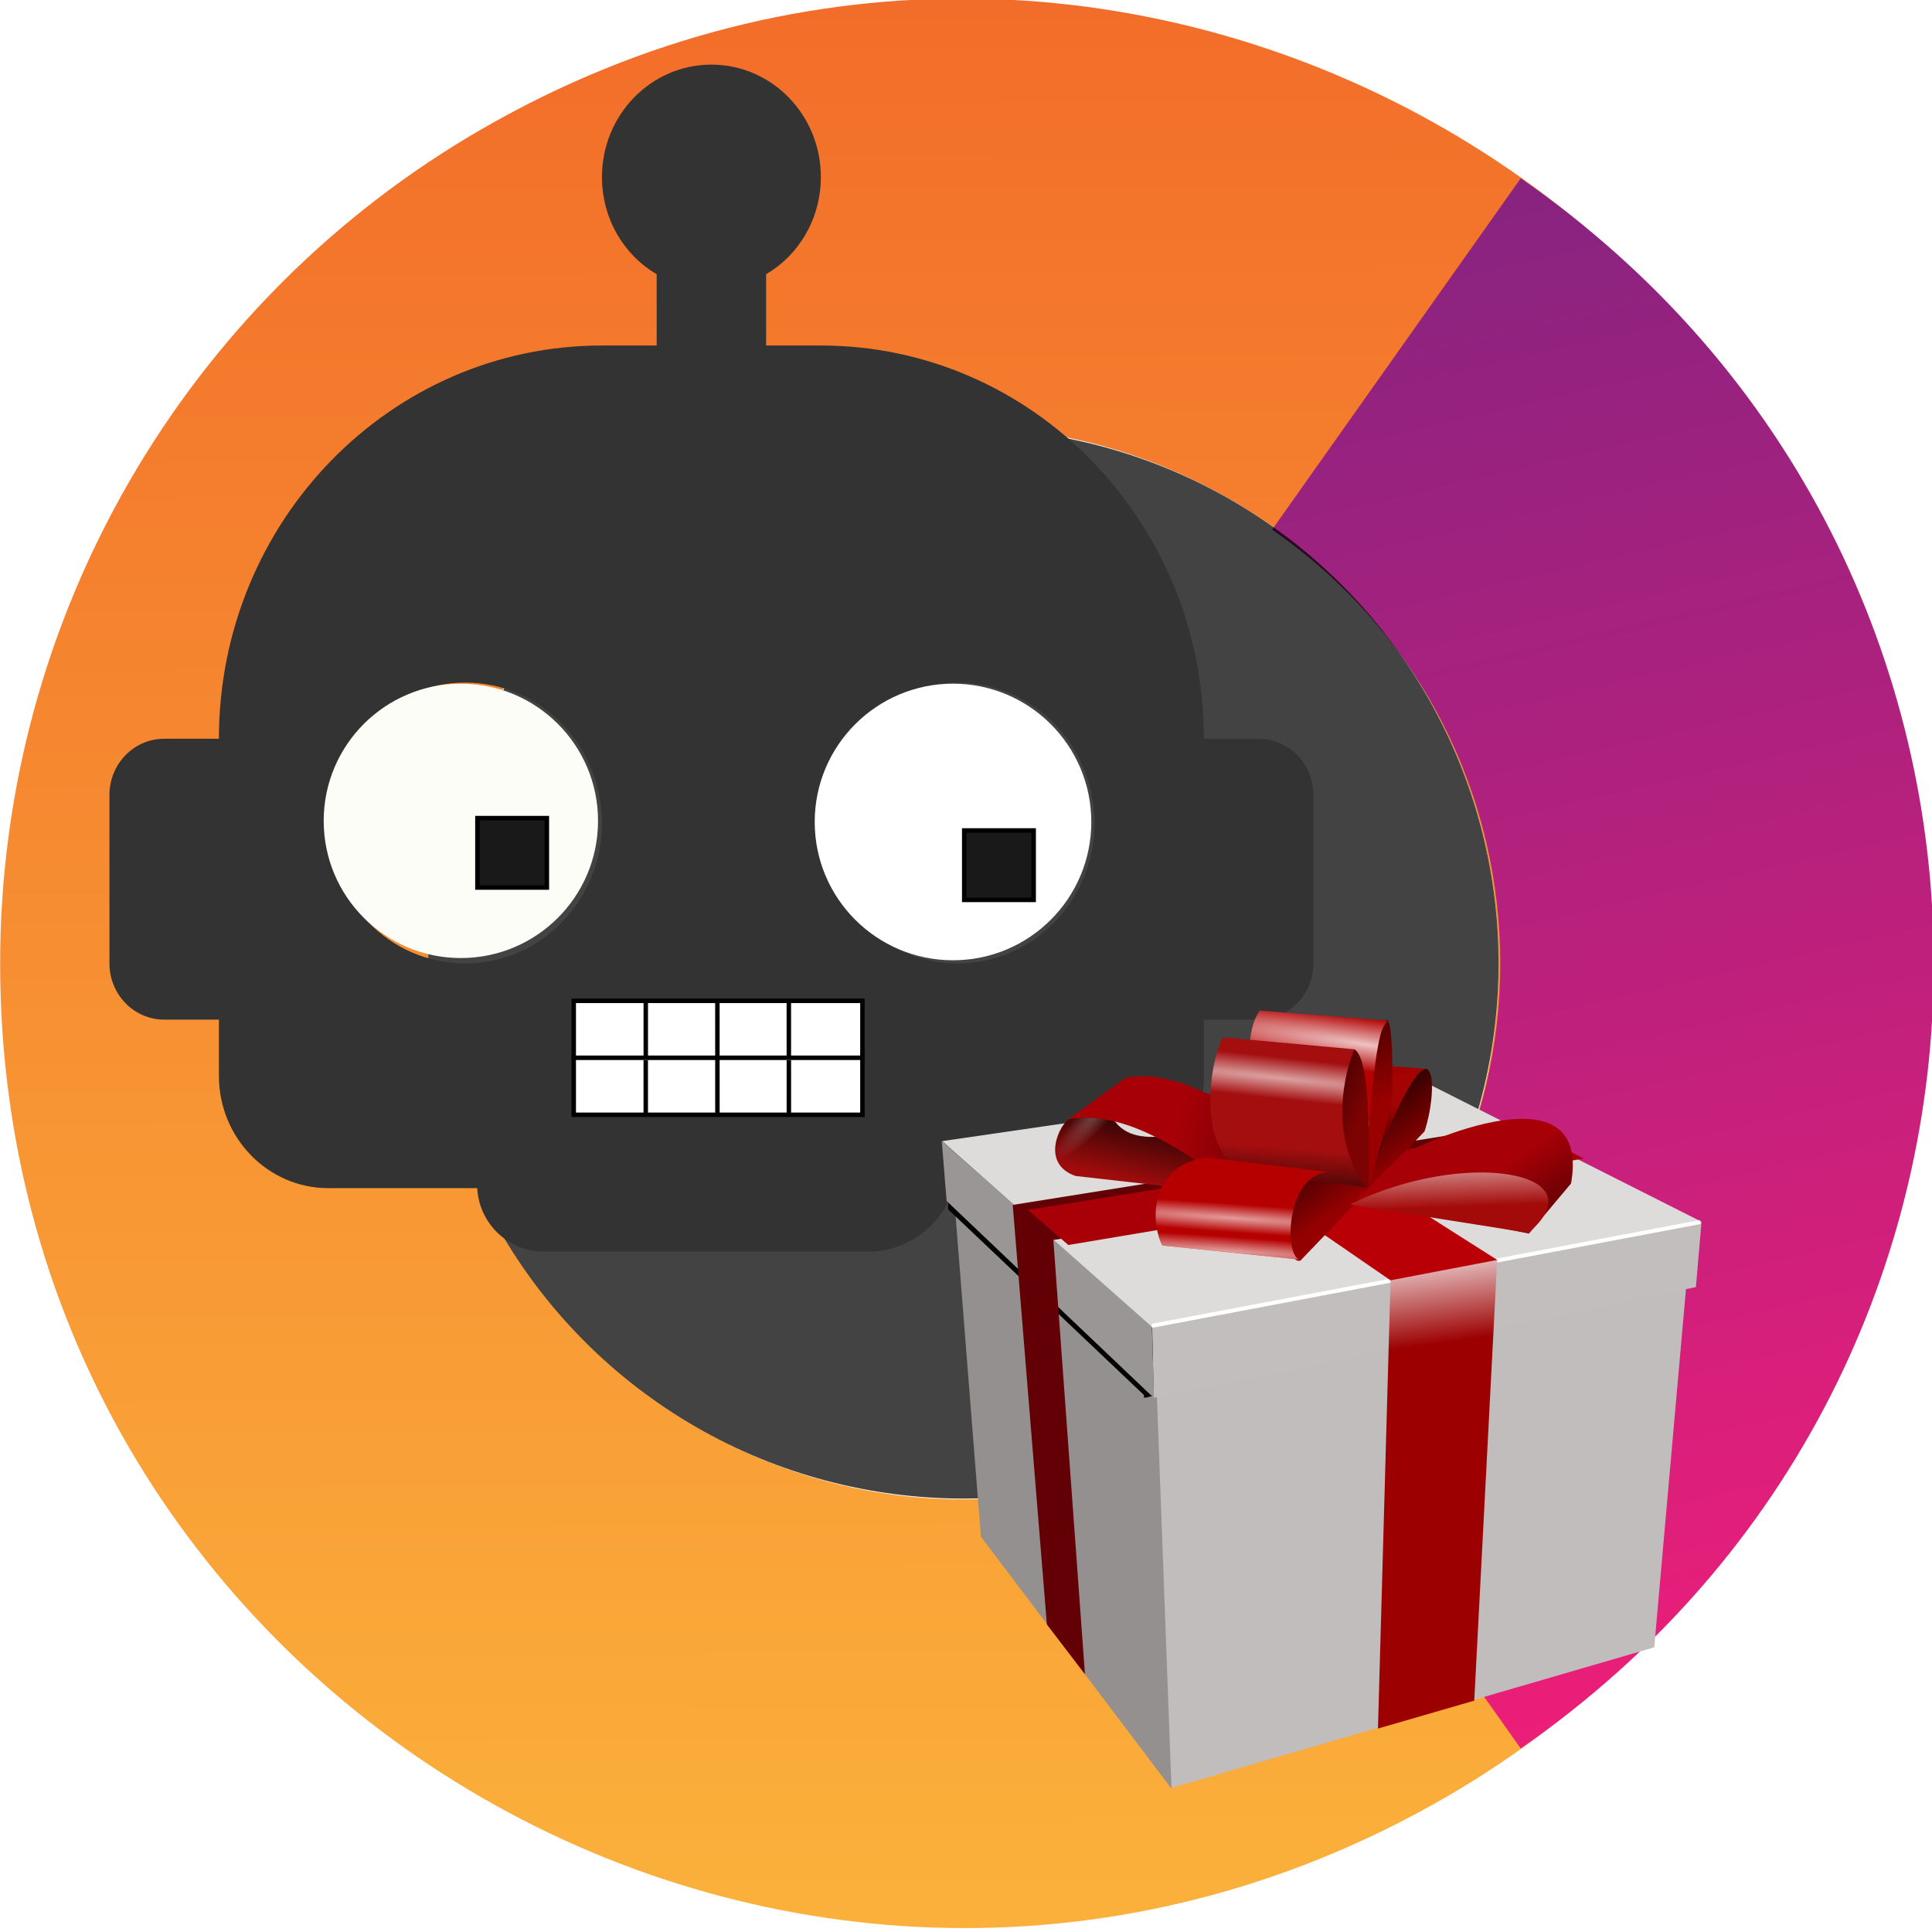 <?xml version="1.0" encoding="utf-8"?>
<svg viewBox="0 0 361 361" xmlns="http://www.w3.org/2000/svg" xmlns:xlink="http://www.w3.org/1999/xlink" xmlns:bx="https://boxy-svg.com">
  <defs>
    <linearGradient id="b" bx:pinned="true">
      <stop offset="0" stop-color="#fbb03b"/>
      <stop offset="1" stop-color="#f05a24"/>
    </linearGradient>
    <linearGradient id="a" bx:pinned="true">
      <stop offset="0" stop-color="#5f2583"/>
      <stop offset="1" stop-color="#ed1e79"/>
    </linearGradient>
    <linearGradient id="d" x1="973.216" x2="973.216" y1="100.665" y2="388.077" gradientTransform="matrix(1.005, -0.233, 0.32, 1.381, -802.908, 17.853)" gradientUnits="userSpaceOnUse" xlink:href="#a"/>
    <linearGradient id="c" x1="188.919" x2="188.919" y1="1.638" y2="361.638" gradientTransform="matrix(-1, 0.002, -0.002, -1.259, 367.887, 355.627)" gradientUnits="userSpaceOnUse" xlink:href="#b"/>
    <filter id="s">
      <feGaussianBlur stdDeviation=".235"/>
    </filter>
    <filter id="r">
      <feGaussianBlur stdDeviation=".356"/>
    </filter>
    <linearGradient id="h" x1="-21740" x2="-21741" y1="52.349" y2="46.68" gradientTransform="matrix(8.683 1.207 -1.207 8.683 1.8933e5 26162)" gradientUnits="userSpaceOnUse">
      <stop stop-color="#a30b0a" offset="0"/>
      <stop stop-color="#fff" offset="1"/>
    </linearGradient>
    <linearGradient id="gradient-1">
      <stop offset="0"/>
      <stop stop-opacity="0" offset="1"/>
    </linearGradient>
    <linearGradient id="gradient-2">
      <stop stop-color="#fff" offset="0"/>
      <stop stop-color="#fff" stop-opacity="0" offset="1"/>
    </linearGradient>
    <linearGradient id="k" x1="421.4" x2="362.99" y1="316.71" y2="292.34" gradientUnits="userSpaceOnUse">
      <stop stop-color="#7d0202" offset="0"/>
      <stop offset="1"/>
    </linearGradient>
    <linearGradient id="l" x1="439.4" x2="407.39" y1="305.8" y2="198.49" gradientUnits="userSpaceOnUse">
      <stop stop-color="#9a0000" offset="0"/>
      <stop offset="1"/>
    </linearGradient>
    <linearGradient id="n" x1="413.36" x2="373.62" y1="375.11" y2="320.23" gradientUnits="userSpaceOnUse">
      <stop stop-color="#950101" offset="0"/>
      <stop offset="1"/>
    </linearGradient>
    <linearGradient id="q" x1="485.42" x2="475.5" y1="469.23" y2="397.23" gradientUnits="userSpaceOnUse">
      <stop stop-color="#9c0001" offset="0"/>
      <stop stop-color="#fff" offset="1"/>
    </linearGradient>
    <linearGradient id="i" x1="-21630" x2="-21633" y1="50.392" y2="46.326" gradientTransform="matrix(6.718 .934 -1.133 8.151 1.4593e5 20157)" gradientUnits="userSpaceOnUse" xlink:href="#gradient-1"/>
    <linearGradient id="j" x1="396.07" x2="398.17" y1="368.08" y2="339.93" gradientUnits="userSpaceOnUse" xlink:href="#gradient-1"/>
    <linearGradient id="m" x1="421.1" x2="441.52" y1="352.24" y2="306.86" gradientUnits="userSpaceOnUse" xlink:href="#gradient-1"/>
    <linearGradient id="o" x1="433.46" x2="299.58" y1="339.48" y2="311.32" gradientUnits="userSpaceOnUse" xlink:href="#gradient-1"/>
    <linearGradient id="p" x1="271.42" x2="258.2" y1="300.98" y2="358.44" gradientUnits="userSpaceOnUse" xlink:href="#gradient-1"/>
    <radialGradient id="b-1" cx="-21778" cy="43.045" r="7.79" gradientTransform="matrix(-25.253 -1.785 .089 -1.254 -5.4963e5 -38412)" gradientUnits="userSpaceOnUse" xlink:href="#gradient-2"/>
    <radialGradient id="b-2" cx="-21778" cy="60.949" r="7.79" gradientTransform="matrix(-25.253 -1.785 .089 -1.254 -5.4963e5 -38412)" gradientUnits="userSpaceOnUse" xlink:href="#gradient-2"/>
    <radialGradient id="e" cx="-21774" cy="43.605" r="6.681" gradientTransform="matrix(-43.971 -4.753 .229 -2.114 -9.5707e5 -1.0311e5)" gradientUnits="userSpaceOnUse" xlink:href="#gradient-2"/>
    <radialGradient id="f" cx="-21771" cy="40.737" r="5.953" gradientTransform="matrix(-32.286 -4.636 .435 -3.027 -7.0249e5 -1.0054e5)" gradientUnits="userSpaceOnUse" xlink:href="#gradient-2"/>
    <radialGradient id="g" cx="-21793" cy="45.911" r="5.867" gradientTransform="matrix(-5.239 5.905 -1.268 -1.125 -1.1387e5 1.2905e5)" gradientUnits="userSpaceOnUse" xlink:href="#gradient-2"/>
    <filter id="drop-shadow-filter-0" color-interpolation-filters="sRGB" x="-50%" y="-50%" width="200%" height="200%" bx:preset="drop-shadow 1 -10 22 7 0.34 rgba(0,0,0,0.3)">
      <feGaussianBlur in="SourceAlpha" stdDeviation="7"/>
      <feOffset dx="-10" dy="22"/>
      <feComponentTransfer result="offsetblur">
        <feFuncA id="spread-ctrl" type="linear" slope="0.68"/>
      </feComponentTransfer>
      <feFlood flood-color="rgba(0,0,0,0.3)"/>
      <feComposite in2="offsetblur" operator="in"/>
      <feMerge>
        <feMergeNode/>
        <feMergeNode in="SourceGraphic"/>
      </feMerge>
    </filter>
  </defs>
  <path fill="url(#c)" d="M 0.026 180 C 0.026 318.564 150.026 405.167 270.026 335.885 C 325.718 303.731 360.026 244.308 360.026 180 C 360.026 41.436 210.026 -45.167 90.026 24.115 C 34.334 56.269 0.026 115.692 0.026 180 L 0.026 180 Z M 80.026 180 C 80.026 103.02 163.359 54.907 230.026 93.397 C 260.966 111.261 280.026 144.273 280.026 180 C 280.026 256.98 196.693 305.093 130.026 266.603 C 99.086 248.739 80.026 215.727 80.026 180 L 80.026 180 Z"/>
  <path fill="url(#d)" d="M 284.151 33.318 C 387.06 104.613 387.06 255.413 284.151 326.708 L 237.692 261.06 C 294.548 221.671 294.548 138.356 237.692 98.966 L 284.151 33.318 Z" paint-order="stroke"/>
  <circle cx="180.013" cy="180.014" r="100" style="fill: rgba(0, 0, 0, 0.737);"/>
  <g style="" transform="matrix(0.833, 0, 0, 0.833, -16.201, -2.451)">
    <path style="stroke: rgb(0, 0, 0); fill: rgb(51, 51, 51); stroke-width: 0px;" d="M 141.482 217.444 H 219.17 A 15 15 0 0 1 234.17 232.444 V 263.693 A 20 20 0 0 1 214.17 283.693 H 141.482 A 15 15 0 0 1 126.482 268.693 V 232.444 A 15 15 0 0 1 141.482 217.444 Z" bx:shape="rect 126.482 217.444 107.688 66.249 15 15 20 15 1@5179be3d"/>
    <path d="M 179.024 17.441 C 192.582 17.441 203.574 28.724 203.574 42.644 C 203.574 51.968 198.665 60.158 191.3 64.442 L 191.3 80.445 L 203.574 80.445 C 251.029 80.445 289.5 119.937 289.5 168.653 L 301.773 168.653 C 308.552 168.653 314.049 174.294 314.049 181.252 L 314.049 219.056 C 314.049 226.016 308.552 231.658 301.773 231.658 L 289.5 231.658 L 289.5 244.259 C 289.5 258.176 278.507 269.461 264.95 269.461 L 93.1 269.461 C 79.54 269.461 68.551 258.176 68.551 244.259 L 68.551 231.658 L 56.275 231.658 C 49.495 231.658 44 226.016 44 219.056 L 44 181.252 C 44 174.294 49.495 168.653 56.275 168.653 L 68.551 168.653 C 68.551 119.937 107.02 80.445 154.475 80.445 L 166.749 80.445 L 166.749 64.442 C 159.384 60.158 154.475 51.968 154.475 42.644 C 154.475 28.724 165.465 17.441 179.024 17.441 M 123.788 156.051 C 106.839 156.051 93.1 170.155 93.1 187.554 C 93.1 204.952 106.839 219.056 123.788 219.056 C 140.735 219.056 154.475 204.952 154.475 187.554 C 154.475 170.155 140.735 156.051 123.788 156.051 M 234.261 156.051 C 217.313 156.051 203.574 170.155 203.574 187.554 C 203.574 204.952 217.313 219.056 234.261 219.056 C 251.211 219.056 264.95 204.952 264.95 187.554 C 264.95 170.155 251.211 156.051 234.261 156.051 Z" style="fill: rgb(51, 51, 51);"/>
    <circle cx="122.827" cy="187.075" r="30.77" style="fill: rgb(251, 253, 246);"/>
    <circle cx="233.222" cy="187.322" r="31.022" style="fill: rgb(255, 255, 255);"/>
    <g transform="matrix(1, 0, 0, 1, -287.452, -8.764)">
      <rect x="435.597" y="236.208" width="64.756" height="12.783" style="stroke: rgb(0, 0, 0); fill: rgb(255, 255, 255);"/>
      <line style="fill: rgb(216, 216, 216); stroke: rgb(0, 0, 0);" x1="451.754" y1="236.522" x2="451.758" y2="248.991"/>
      <line style="fill: rgb(216, 216, 216); stroke: rgb(0, 0, 0);" x1="467.819" y1="236.306" x2="467.823" y2="248.775"/>
      <line style="fill: rgb(216, 216, 216); stroke: rgb(0, 0, 0);" x1="483.848" y1="236.516" x2="483.852" y2="248.985"/>
      <rect x="435.597" y="248.985" width="64.756" height="12.783" style="stroke: rgb(0, 0, 0); fill: rgb(255, 255, 255);"/>
      <line style="fill: rgb(216, 216, 216); stroke: rgb(0, 0, 0);" x1="451.75" y1="249.509" x2="451.754" y2="261.978"/>
      <line style="fill: rgb(216, 216, 216); stroke: rgb(0, 0, 0);" x1="467.823" y1="249.299" x2="467.827" y2="261.768"/>
      <line style="fill: rgb(216, 216, 216); stroke: rgb(0, 0, 0);" x1="483.852" y1="249.509" x2="483.856" y2="261.978"/>
    </g>
    <rect x="235.736" y="189.224" width="15.579" height="15.579" style="stroke: rgb(0, 0, 0); fill: rgb(25, 25, 25);"/>
    <rect x="126.539" y="186.452" width="15.579" height="15.579" style="stroke: rgb(0, 0, 0); fill: rgb(25, 25, 25);"/>
  </g>
  <g transform="matrix(0.275, 0, 0, 0.275, 178.722, 182.775)" style="filter: url('#drop-shadow-filter-0');">
    <defs/>
    <g transform="translate(-137.32 -244.3)">
      <path d="m621.42 676.99 23.992-270.98-363.31 73.14 10.793 293.46 328.53-95.622z" fill="#c1bdbc"/>
      <path d="m293.43 773.04-129.51-171.26-18.651-236.33 137.14 111.91 11.017 295.68z" fill="#94908f"/>
      <path transform="matrix(6.783 0 0 6.783 1.4875e5 1706)" d="m-21836-187.53 0.231-6.585-53.706 10.257 0.157 7.156 53.318-10.829z" filter="url(#r)"/>
      <path transform="matrix(6.783 0 0 6.783 1.4875e5 1706)" d="m-21889-176.67-0.219-7.25-19.721-17.263v5.602l19.942 18.91z" filter="url(#s)"/>
      <path d="m649.73 432.21 3.831-44.511-373.27 71.218 1.056 48.539 368.38-75.246z" fill="#c2bebd"/>
      <path d="m281.56 507.66-1.475-49.174-142.76-125.48 3.292 40.696 140.94 133.96z" fill="#9a9695"/>
      <path d="m653.34 387.7-373.04 71.671-142.71-126.36 316.25-45.996 199.5 100.68z" fill="#dddcda"/>
      <path d="m652.75 387.99-372.83 70.555" fill="none" stroke="#fff" stroke-width="2.713"/>
      <path d="m499.13 713.19-65.424 18.96 8.542-304.55-98.797-67.664 60.839-17.169 110.43 71.006-15.589 299.42z" fill="url(#q)"/>
      <path d="m442.24 427.59-166.24-114.13 66.536-9.375 172.18 109.67-72.471 13.827z" fill="#b90006"/>
      <path d="m234.61 695.25-25.858-33.808-23.209-285.08 339.61-54.235 38.308 19.33-350.32 58.751 21.468 295.05z" fill="#630005"/>
      <path d="m195.72 379.75 339.6-54.235 38.308 19.33-350.3 58.751-27.606-23.845z" fill="#a90007"/>
      <path d="m288.92 329.71c-15.253 1.5-29.109 0.07-36.77-14.366l-27.592 2.299c-6.375 2.331-21.153 30.602 3.747 39.075l93.946 10.631-0.825-28.731-32.478-8.907z" fill="#a00c0d"/>
      <path d="m288.92 329.71c-15.253 1.5-29.109 0.07-36.77-14.366l-27.592 2.299c-6.375 2.331-21.153 30.602 3.747 39.075l93.946 10.631-0.825-28.731-32.478-8.907z" fill="url(#p)"/>
      <path d="m288.92 329.71c-15.253 1.5-29.109 0.07-36.77-14.366l-27.592 2.299c-6.375 2.331-21.153 30.602 3.747 39.075l93.946 10.631-0.825-28.731-32.478-8.907z" fill="url(#g)" opacity=".274"/>
      <path d="m325.86 357.11c-30.556-21.563-67.899-45.511-102.8-38.804l39.399-28.442c33.177-6.045 69.262 17.604 105.04 38.195l-41.643 29.051z" fill="#a70007"/>
      <path d="m325.86 357.11c-30.556-21.563-67.899-45.511-102.8-38.804l39.399-28.442c33.177-6.045 69.262 17.604 105.04 38.195l-41.643 29.051z" fill="url(#o)" opacity=".661"/>
      <path d="m465.35 326.4-84.348 87.823c-16.043 4.726-7.983-97.601 44.544-52.135 47.438-128.24 50.423-67.443 39.804-35.687z" fill="url(#n)"/>
      <path d="m431.11 349.92c-1.091 0.336 24.893-67.026 35.54-65.978l-31.604-2.489-3.936 68.467z" fill="#a40000" opacity=".983"/>
      <path d="m431.15 349.93c6.061-17.26 24.858-67.037 35.505-65.989l-33.184-3.192-2.321 69.181z" fill="url(#m)" opacity=".983"/>
      <path d="m427.28 364.56c-4.006-74.242 18.399-178.04 16.043-61.793-0.811 10.242-8.92 37.153-16.043 61.793z" fill="url(#l)"/>
      <path d="m426.78 331.37c6.166-75.924 9.787-75.206 13.687-80.11l-87.074-6.966c-6.354 9.311-6.361 19.419-7.711 29.357l81.097 57.72z" fill="#b40101"/>
      <path d="m426.78 331.37c6.166-75.924 9.787-75.206 13.687-80.11l-87.074-6.966c-6.354 9.311-6.361 19.419-7.711 29.357l81.097 57.72z" fill="url(#f)" opacity=".761"/>
      <path d="m427.4 365.44c0.489-46.356 0-88.658-9.675-94.822-10.647 14.229-9.78 47.276-7.808 69.369 1.167 13.16 5.998 13.626 17.483 25.453z" fill="url(#k)"/>
      <path d="m426.17 364.62-87.256-11.672c-31.08-22.517-16.393-83.55-10.213-90.424l89.066 8.114c-6.138 12.833-18.588 60.332 8.403 93.982z" fill="#a40e0f"/>
      <path d="m426.17 364.62-87.256-11.672c-31.08-22.517-16.393-83.55-10.213-90.424l89.066 8.114c-6.138 12.833-18.588 60.332 8.403 93.982z" fill="url(#e)" opacity=".604"/>
      <path d="m426.17 364.62-87.256-11.672c-31.08-22.517-16.393-83.55-10.213-90.424l89.066 8.114c-6.138 12.833-18.588 60.332 8.403 93.982z" fill="url(#j)" opacity=".604"/>
      <path d="m380.13 413.46-92.876-9.499c-7.913-14.25-9.843-54.861 30.255-59.814l89.192 10.556c-34.456-7.505-37.924 54.31-26.571 58.757z" fill="#b60000"/>
      <path d="m380.13 413.46-92.876-9.499c-7.913-14.25-9.843-54.861 30.255-59.814l89.192 10.556c-34.456-7.505-37.924 54.31-26.571 58.757z" fill="url(#b-2)" opacity=".604"/>
      <path d="m380.13 413.46-92.876-9.499c-7.913-14.25-9.843-54.861 30.255-59.814l89.192 10.556c-34.456-7.505-37.924 54.31-26.571 58.757z" fill="url(#b-1)" opacity=".604"/>
      <path d="m419 372.84 30.43-30.412c25.138-13.179 129-57.197 115.43 19.368l-28.591 33.992-117.27-22.948z" fill="#a80007"/>
      <path d="m419 372.84 30.43-30.412c25.138-13.179 129-57.197 115.43 19.368l-28.591 33.992-117.27-22.948z" fill="url(#i)" opacity=".335"/>
      <path d="m414.63 376.13c77.294-38.283 170.17-22.535 121.31 19.212l-121.31-19.212z" fill="url(#h)"/>
    </g>
  </g>
</svg>